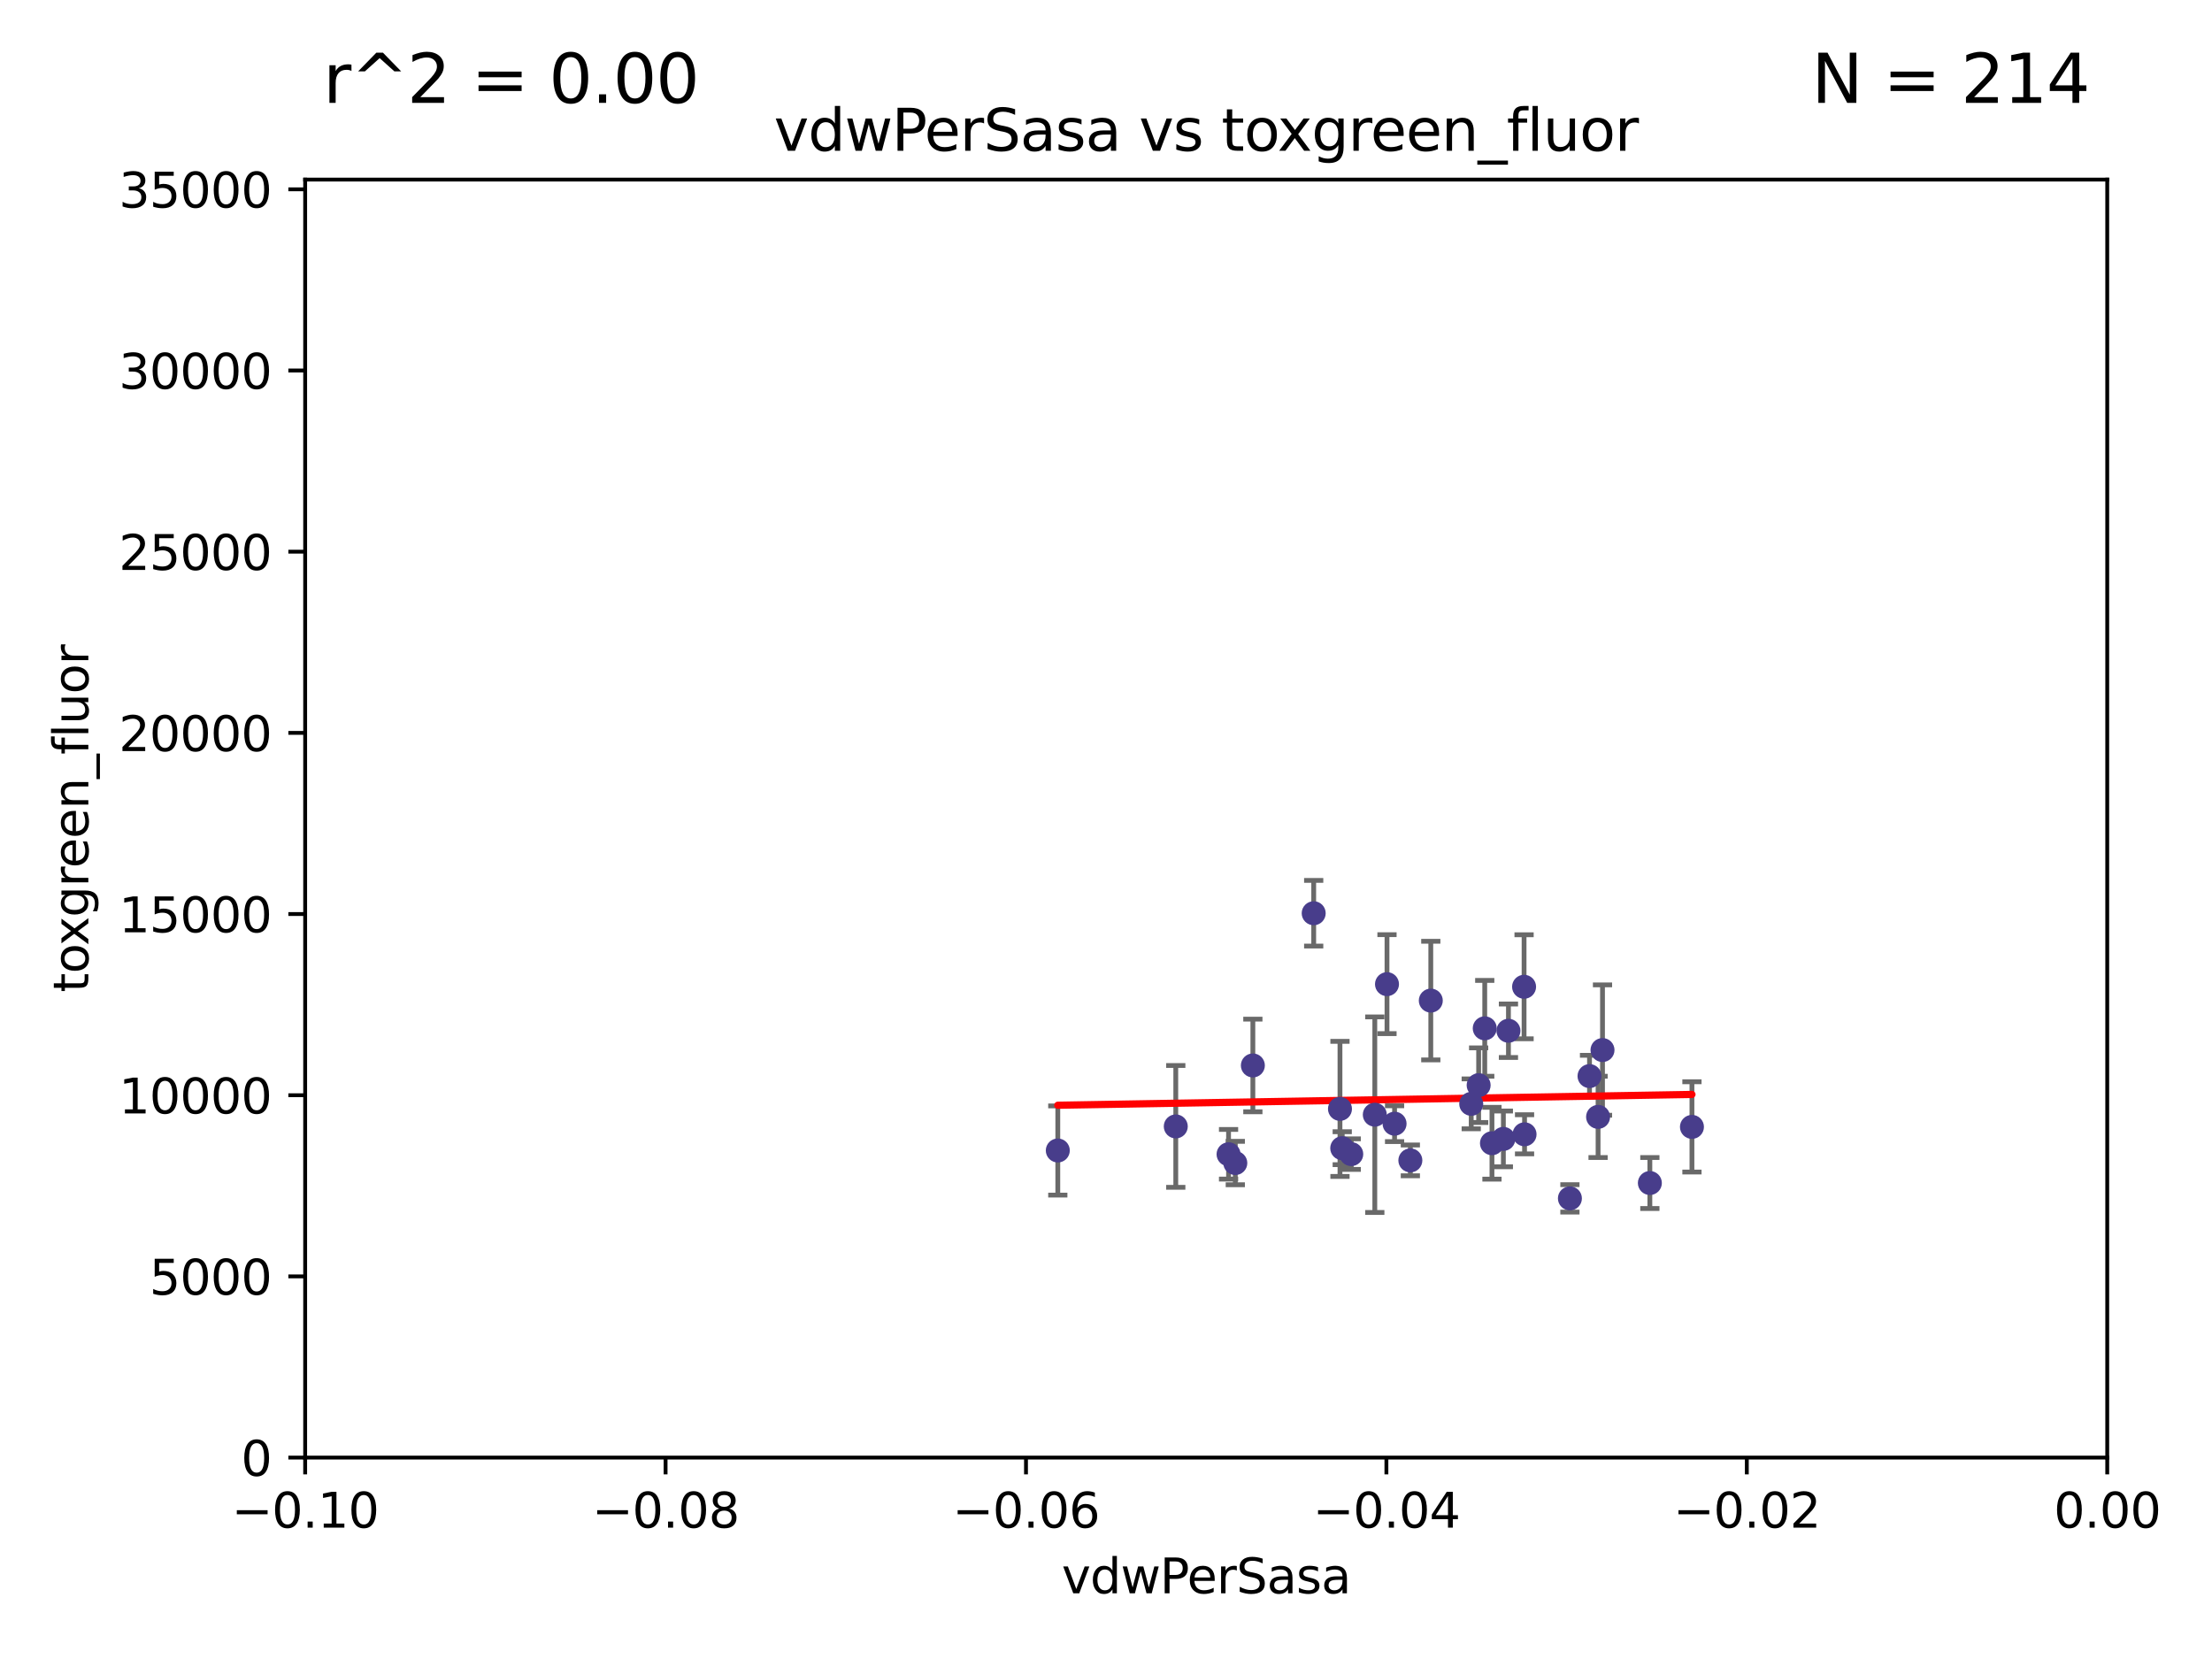 <?xml version="1.0" encoding="utf-8" standalone="no"?>
<!DOCTYPE svg PUBLIC "-//W3C//DTD SVG 1.1//EN"
  "http://www.w3.org/Graphics/SVG/1.1/DTD/svg11.dtd">
<svg xmlns:xlink="http://www.w3.org/1999/xlink" width="460.8pt" height="345.6pt" viewBox="0 0 460.8 345.6" xmlns="http://www.w3.org/2000/svg" version="1.1">
 <defs>
  <style type="text/css">*{stroke-linejoin: round; stroke-linecap: butt}</style>
 </defs>
 <g id="figure_1">
  <g id="patch_1">
   <path d="M 0 345.6 
L 460.8 345.6 
L 460.8 0 
L 0 0 
z
" style="fill: #ffffff"/>
  </g>
  <g id="axes_1">
   <g id="patch_2">
    <path d="M 63.571 303.64 
L 438.975 303.64 
L 438.975 37.411 
L 63.571 37.411 
z
" style="fill: #ffffff"/>
   </g>
   <g id="PathCollection_1">
    <defs>
     <path id="mfcc35a9b1b" d="M 0 1.118 
C 0.297 1.118 0.581 1 0.791 0.791 
C 1 0.581 1.118 0.297 1.118 0 
C 1.118 -0.297 1 -0.581 0.791 -0.791 
C 0.581 -1 0.297 -1.118 0 -1.118 
C -0.297 -1.118 -0.581 -1 -0.791 -0.791 
C -1 -0.581 -1.118 -0.297 -1.118 0 
C -1.118 0.297 -1 0.581 -0.791 0.791 
C -0.581 1 -0.297 1.118 0 1.118 
z
" style="stroke: #483d8b"/>
    </defs>
    <g clip-path="url(#pfa2d75b1cf)">
     <use xlink:href="#mfcc35a9b1b" x="255.931" y="240.453" style="fill: #483d8b; stroke: #483d8b"/>
     <use xlink:href="#mfcc35a9b1b" x="273.667" y="190.244" style="fill: #483d8b; stroke: #483d8b"/>
     <use xlink:href="#mfcc35a9b1b" x="314.237" y="214.727" style="fill: #483d8b; stroke: #483d8b"/>
     <use xlink:href="#mfcc35a9b1b" x="332.909" y="232.667" style="fill: #483d8b; stroke: #483d8b"/>
     <use xlink:href="#mfcc35a9b1b" x="309.299" y="214.218" style="fill: #483d8b; stroke: #483d8b"/>
     <use xlink:href="#mfcc35a9b1b" x="279.141" y="231.002" style="fill: #483d8b; stroke: #483d8b"/>
     <use xlink:href="#mfcc35a9b1b" x="313.18" y="237.253" style="fill: #483d8b; stroke: #483d8b"/>
     <use xlink:href="#mfcc35a9b1b" x="317.493" y="205.563" style="fill: #483d8b; stroke: #483d8b"/>
     <use xlink:href="#mfcc35a9b1b" x="290.515" y="234.086" style="fill: #483d8b; stroke: #483d8b"/>
     <use xlink:href="#mfcc35a9b1b" x="298.061" y="208.443" style="fill: #483d8b; stroke: #483d8b"/>
     <use xlink:href="#mfcc35a9b1b" x="343.696" y="246.444" style="fill: #483d8b; stroke: #483d8b"/>
     <use xlink:href="#mfcc35a9b1b" x="257.336" y="242.282" style="fill: #483d8b; stroke: #483d8b"/>
     <use xlink:href="#mfcc35a9b1b" x="333.831" y="218.744" style="fill: #483d8b; stroke: #483d8b"/>
     <use xlink:href="#mfcc35a9b1b" x="317.592" y="236.297" style="fill: #483d8b; stroke: #483d8b"/>
     <use xlink:href="#mfcc35a9b1b" x="279.611" y="239.188" style="fill: #483d8b; stroke: #483d8b"/>
     <use xlink:href="#mfcc35a9b1b" x="352.463" y="234.753" style="fill: #483d8b; stroke: #483d8b"/>
     <use xlink:href="#mfcc35a9b1b" x="331.126" y="224.171" style="fill: #483d8b; stroke: #483d8b"/>
     <use xlink:href="#mfcc35a9b1b" x="308.028" y="226.066" style="fill: #483d8b; stroke: #483d8b"/>
     <use xlink:href="#mfcc35a9b1b" x="281.49" y="240.422" style="fill: #483d8b; stroke: #483d8b"/>
     <use xlink:href="#mfcc35a9b1b" x="288.936" y="205.017" style="fill: #483d8b; stroke: #483d8b"/>
     <use xlink:href="#mfcc35a9b1b" x="310.802" y="238.155" style="fill: #483d8b; stroke: #483d8b"/>
     <use xlink:href="#mfcc35a9b1b" x="260.994" y="221.952" style="fill: #483d8b; stroke: #483d8b"/>
     <use xlink:href="#mfcc35a9b1b" x="306.484" y="229.951" style="fill: #483d8b; stroke: #483d8b"/>
     <use xlink:href="#mfcc35a9b1b" x="293.802" y="241.729" style="fill: #483d8b; stroke: #483d8b"/>
     <use xlink:href="#mfcc35a9b1b" x="244.936" y="234.653" style="fill: #483d8b; stroke: #483d8b"/>
     <use xlink:href="#mfcc35a9b1b" x="220.359" y="239.668" style="fill: #483d8b; stroke: #483d8b"/>
     <use xlink:href="#mfcc35a9b1b" x="327.041" y="249.644" style="fill: #483d8b; stroke: #483d8b"/>
     <use xlink:href="#mfcc35a9b1b" x="286.397" y="232.21" style="fill: #483d8b; stroke: #483d8b"/>
    </g>
   </g>
   <g id="matplotlib.axis_1">
    <g id="xtick_1">
     <g id="line2d_1">
      <defs>
       <path id="m7d00793ee4" d="M 0 0 
L 0 3.5 
" style="stroke: #000000; stroke-width: 0.8"/>
      </defs>
      <g>
       <use xlink:href="#m7d00793ee4" x="63.571" y="303.64" style="stroke: #000000; stroke-width: 0.8"/>
      </g>
     </g>
     <g id="text_1">
      <!-- −0.10 -->
      <g transform="translate(48.249 318.238)scale(0.1 -0.1)">
       <defs>
        <path id="DejaVuSans-2212" d="M 678 2272 
L 4684 2272 
L 4684 1741 
L 678 1741 
L 678 2272 
z
" transform="scale(0.016)"/>
        <path id="DejaVuSans-30" d="M 2034 4250 
Q 1547 4250 1301 3770 
Q 1056 3291 1056 2328 
Q 1056 1369 1301 889 
Q 1547 409 2034 409 
Q 2525 409 2770 889 
Q 3016 1369 3016 2328 
Q 3016 3291 2770 3770 
Q 2525 4250 2034 4250 
z
M 2034 4750 
Q 2819 4750 3233 4129 
Q 3647 3509 3647 2328 
Q 3647 1150 3233 529 
Q 2819 -91 2034 -91 
Q 1250 -91 836 529 
Q 422 1150 422 2328 
Q 422 3509 836 4129 
Q 1250 4750 2034 4750 
z
" transform="scale(0.016)"/>
        <path id="DejaVuSans-2e" d="M 684 794 
L 1344 794 
L 1344 0 
L 684 0 
L 684 794 
z
" transform="scale(0.016)"/>
        <path id="DejaVuSans-31" d="M 794 531 
L 1825 531 
L 1825 4091 
L 703 3866 
L 703 4441 
L 1819 4666 
L 2450 4666 
L 2450 531 
L 3481 531 
L 3481 0 
L 794 0 
L 794 531 
z
" transform="scale(0.016)"/>
       </defs>
       <use xlink:href="#DejaVuSans-2212"/>
       <use xlink:href="#DejaVuSans-30" x="83.789"/>
       <use xlink:href="#DejaVuSans-2e" x="147.412"/>
       <use xlink:href="#DejaVuSans-31" x="179.199"/>
       <use xlink:href="#DejaVuSans-30" x="242.822"/>
      </g>
     </g>
    </g>
    <g id="xtick_2">
     <g id="line2d_2">
      <g>
       <use xlink:href="#m7d00793ee4" x="138.652" y="303.64" style="stroke: #000000; stroke-width: 0.8"/>
      </g>
     </g>
     <g id="text_2">
      <!-- −0.08 -->
      <g transform="translate(123.329 318.238)scale(0.1 -0.1)">
       <defs>
        <path id="DejaVuSans-38" d="M 2034 2216 
Q 1584 2216 1326 1975 
Q 1069 1734 1069 1313 
Q 1069 891 1326 650 
Q 1584 409 2034 409 
Q 2484 409 2743 651 
Q 3003 894 3003 1313 
Q 3003 1734 2745 1975 
Q 2488 2216 2034 2216 
z
M 1403 2484 
Q 997 2584 770 2862 
Q 544 3141 544 3541 
Q 544 4100 942 4425 
Q 1341 4750 2034 4750 
Q 2731 4750 3128 4425 
Q 3525 4100 3525 3541 
Q 3525 3141 3298 2862 
Q 3072 2584 2669 2484 
Q 3125 2378 3379 2068 
Q 3634 1759 3634 1313 
Q 3634 634 3220 271 
Q 2806 -91 2034 -91 
Q 1263 -91 848 271 
Q 434 634 434 1313 
Q 434 1759 690 2068 
Q 947 2378 1403 2484 
z
M 1172 3481 
Q 1172 3119 1398 2916 
Q 1625 2713 2034 2713 
Q 2441 2713 2670 2916 
Q 2900 3119 2900 3481 
Q 2900 3844 2670 4047 
Q 2441 4250 2034 4250 
Q 1625 4250 1398 4047 
Q 1172 3844 1172 3481 
z
" transform="scale(0.016)"/>
       </defs>
       <use xlink:href="#DejaVuSans-2212"/>
       <use xlink:href="#DejaVuSans-30" x="83.789"/>
       <use xlink:href="#DejaVuSans-2e" x="147.412"/>
       <use xlink:href="#DejaVuSans-30" x="179.199"/>
       <use xlink:href="#DejaVuSans-38" x="242.822"/>
      </g>
     </g>
    </g>
    <g id="xtick_3">
     <g id="line2d_3">
      <g>
       <use xlink:href="#m7d00793ee4" x="213.733" y="303.64" style="stroke: #000000; stroke-width: 0.8"/>
      </g>
     </g>
     <g id="text_3">
      <!-- −0.06 -->
      <g transform="translate(198.41 318.238)scale(0.1 -0.1)">
       <defs>
        <path id="DejaVuSans-36" d="M 2113 2584 
Q 1688 2584 1439 2293 
Q 1191 2003 1191 1497 
Q 1191 994 1439 701 
Q 1688 409 2113 409 
Q 2538 409 2786 701 
Q 3034 994 3034 1497 
Q 3034 2003 2786 2293 
Q 2538 2584 2113 2584 
z
M 3366 4563 
L 3366 3988 
Q 3128 4100 2886 4159 
Q 2644 4219 2406 4219 
Q 1781 4219 1451 3797 
Q 1122 3375 1075 2522 
Q 1259 2794 1537 2939 
Q 1816 3084 2150 3084 
Q 2853 3084 3261 2657 
Q 3669 2231 3669 1497 
Q 3669 778 3244 343 
Q 2819 -91 2113 -91 
Q 1303 -91 875 529 
Q 447 1150 447 2328 
Q 447 3434 972 4092 
Q 1497 4750 2381 4750 
Q 2619 4750 2861 4703 
Q 3103 4656 3366 4563 
z
" transform="scale(0.016)"/>
       </defs>
       <use xlink:href="#DejaVuSans-2212"/>
       <use xlink:href="#DejaVuSans-30" x="83.789"/>
       <use xlink:href="#DejaVuSans-2e" x="147.412"/>
       <use xlink:href="#DejaVuSans-30" x="179.199"/>
       <use xlink:href="#DejaVuSans-36" x="242.822"/>
      </g>
     </g>
    </g>
    <g id="xtick_4">
     <g id="line2d_4">
      <g>
       <use xlink:href="#m7d00793ee4" x="288.813" y="303.64" style="stroke: #000000; stroke-width: 0.8"/>
      </g>
     </g>
     <g id="text_4">
      <!-- −0.04 -->
      <g transform="translate(273.491 318.238)scale(0.1 -0.1)">
       <defs>
        <path id="DejaVuSans-34" d="M 2419 4116 
L 825 1625 
L 2419 1625 
L 2419 4116 
z
M 2253 4666 
L 3047 4666 
L 3047 1625 
L 3713 1625 
L 3713 1100 
L 3047 1100 
L 3047 0 
L 2419 0 
L 2419 1100 
L 313 1100 
L 313 1709 
L 2253 4666 
z
" transform="scale(0.016)"/>
       </defs>
       <use xlink:href="#DejaVuSans-2212"/>
       <use xlink:href="#DejaVuSans-30" x="83.789"/>
       <use xlink:href="#DejaVuSans-2e" x="147.412"/>
       <use xlink:href="#DejaVuSans-30" x="179.199"/>
       <use xlink:href="#DejaVuSans-34" x="242.822"/>
      </g>
     </g>
    </g>
    <g id="xtick_5">
     <g id="line2d_5">
      <g>
       <use xlink:href="#m7d00793ee4" x="363.894" y="303.64" style="stroke: #000000; stroke-width: 0.8"/>
      </g>
     </g>
     <g id="text_5">
      <!-- −0.02 -->
      <g transform="translate(348.572 318.238)scale(0.1 -0.1)">
       <defs>
        <path id="DejaVuSans-32" d="M 1228 531 
L 3431 531 
L 3431 0 
L 469 0 
L 469 531 
Q 828 903 1448 1529 
Q 2069 2156 2228 2338 
Q 2531 2678 2651 2914 
Q 2772 3150 2772 3378 
Q 2772 3750 2511 3984 
Q 2250 4219 1831 4219 
Q 1534 4219 1204 4116 
Q 875 4013 500 3803 
L 500 4441 
Q 881 4594 1212 4672 
Q 1544 4750 1819 4750 
Q 2544 4750 2975 4387 
Q 3406 4025 3406 3419 
Q 3406 3131 3298 2873 
Q 3191 2616 2906 2266 
Q 2828 2175 2409 1742 
Q 1991 1309 1228 531 
z
" transform="scale(0.016)"/>
       </defs>
       <use xlink:href="#DejaVuSans-2212"/>
       <use xlink:href="#DejaVuSans-30" x="83.789"/>
       <use xlink:href="#DejaVuSans-2e" x="147.412"/>
       <use xlink:href="#DejaVuSans-30" x="179.199"/>
       <use xlink:href="#DejaVuSans-32" x="242.822"/>
      </g>
     </g>
    </g>
    <g id="xtick_6">
     <g id="line2d_6">
      <g>
       <use xlink:href="#m7d00793ee4" x="438.975" y="303.64" style="stroke: #000000; stroke-width: 0.8"/>
      </g>
     </g>
     <g id="text_6">
      <!-- 0.00 -->
      <g transform="translate(427.842 318.238)scale(0.1 -0.1)">
       <use xlink:href="#DejaVuSans-30"/>
       <use xlink:href="#DejaVuSans-2e" x="63.623"/>
       <use xlink:href="#DejaVuSans-30" x="95.41"/>
       <use xlink:href="#DejaVuSans-30" x="159.033"/>
      </g>
     </g>
    </g>
    <g id="text_7">
     <!-- vdwPerSasa -->
     <g transform="translate(221.178 331.917)scale(0.1 -0.1)">
      <defs>
       <path id="DejaVuSans-76" d="M 191 3500 
L 800 3500 
L 1894 563 
L 2988 3500 
L 3597 3500 
L 2284 0 
L 1503 0 
L 191 3500 
z
" transform="scale(0.016)"/>
       <path id="DejaVuSans-64" d="M 2906 2969 
L 2906 4863 
L 3481 4863 
L 3481 0 
L 2906 0 
L 2906 525 
Q 2725 213 2448 61 
Q 2172 -91 1784 -91 
Q 1150 -91 751 415 
Q 353 922 353 1747 
Q 353 2572 751 3078 
Q 1150 3584 1784 3584 
Q 2172 3584 2448 3432 
Q 2725 3281 2906 2969 
z
M 947 1747 
Q 947 1113 1208 752 
Q 1469 391 1925 391 
Q 2381 391 2643 752 
Q 2906 1113 2906 1747 
Q 2906 2381 2643 2742 
Q 2381 3103 1925 3103 
Q 1469 3103 1208 2742 
Q 947 2381 947 1747 
z
" transform="scale(0.016)"/>
       <path id="DejaVuSans-77" d="M 269 3500 
L 844 3500 
L 1563 769 
L 2278 3500 
L 2956 3500 
L 3675 769 
L 4391 3500 
L 4966 3500 
L 4050 0 
L 3372 0 
L 2619 2869 
L 1863 0 
L 1184 0 
L 269 3500 
z
" transform="scale(0.016)"/>
       <path id="DejaVuSans-50" d="M 1259 4147 
L 1259 2394 
L 2053 2394 
Q 2494 2394 2734 2622 
Q 2975 2850 2975 3272 
Q 2975 3691 2734 3919 
Q 2494 4147 2053 4147 
L 1259 4147 
z
M 628 4666 
L 2053 4666 
Q 2838 4666 3239 4311 
Q 3641 3956 3641 3272 
Q 3641 2581 3239 2228 
Q 2838 1875 2053 1875 
L 1259 1875 
L 1259 0 
L 628 0 
L 628 4666 
z
" transform="scale(0.016)"/>
       <path id="DejaVuSans-65" d="M 3597 1894 
L 3597 1613 
L 953 1613 
Q 991 1019 1311 708 
Q 1631 397 2203 397 
Q 2534 397 2845 478 
Q 3156 559 3463 722 
L 3463 178 
Q 3153 47 2828 -22 
Q 2503 -91 2169 -91 
Q 1331 -91 842 396 
Q 353 884 353 1716 
Q 353 2575 817 3079 
Q 1281 3584 2069 3584 
Q 2775 3584 3186 3129 
Q 3597 2675 3597 1894 
z
M 3022 2063 
Q 3016 2534 2758 2815 
Q 2500 3097 2075 3097 
Q 1594 3097 1305 2825 
Q 1016 2553 972 2059 
L 3022 2063 
z
" transform="scale(0.016)"/>
       <path id="DejaVuSans-72" d="M 2631 2963 
Q 2534 3019 2420 3045 
Q 2306 3072 2169 3072 
Q 1681 3072 1420 2755 
Q 1159 2438 1159 1844 
L 1159 0 
L 581 0 
L 581 3500 
L 1159 3500 
L 1159 2956 
Q 1341 3275 1631 3429 
Q 1922 3584 2338 3584 
Q 2397 3584 2469 3576 
Q 2541 3569 2628 3553 
L 2631 2963 
z
" transform="scale(0.016)"/>
       <path id="DejaVuSans-53" d="M 3425 4513 
L 3425 3897 
Q 3066 4069 2747 4153 
Q 2428 4238 2131 4238 
Q 1616 4238 1336 4038 
Q 1056 3838 1056 3469 
Q 1056 3159 1242 3001 
Q 1428 2844 1947 2747 
L 2328 2669 
Q 3034 2534 3370 2195 
Q 3706 1856 3706 1288 
Q 3706 609 3251 259 
Q 2797 -91 1919 -91 
Q 1588 -91 1214 -16 
Q 841 59 441 206 
L 441 856 
Q 825 641 1194 531 
Q 1563 422 1919 422 
Q 2459 422 2753 634 
Q 3047 847 3047 1241 
Q 3047 1584 2836 1778 
Q 2625 1972 2144 2069 
L 1759 2144 
Q 1053 2284 737 2584 
Q 422 2884 422 3419 
Q 422 4038 858 4394 
Q 1294 4750 2059 4750 
Q 2388 4750 2728 4690 
Q 3069 4631 3425 4513 
z
" transform="scale(0.016)"/>
       <path id="DejaVuSans-61" d="M 2194 1759 
Q 1497 1759 1228 1600 
Q 959 1441 959 1056 
Q 959 750 1161 570 
Q 1363 391 1709 391 
Q 2188 391 2477 730 
Q 2766 1069 2766 1631 
L 2766 1759 
L 2194 1759 
z
M 3341 1997 
L 3341 0 
L 2766 0 
L 2766 531 
Q 2569 213 2275 61 
Q 1981 -91 1556 -91 
Q 1019 -91 701 211 
Q 384 513 384 1019 
Q 384 1609 779 1909 
Q 1175 2209 1959 2209 
L 2766 2209 
L 2766 2266 
Q 2766 2663 2505 2880 
Q 2244 3097 1772 3097 
Q 1472 3097 1187 3025 
Q 903 2953 641 2809 
L 641 3341 
Q 956 3463 1253 3523 
Q 1550 3584 1831 3584 
Q 2591 3584 2966 3190 
Q 3341 2797 3341 1997 
z
" transform="scale(0.016)"/>
       <path id="DejaVuSans-73" d="M 2834 3397 
L 2834 2853 
Q 2591 2978 2328 3040 
Q 2066 3103 1784 3103 
Q 1356 3103 1142 2972 
Q 928 2841 928 2578 
Q 928 2378 1081 2264 
Q 1234 2150 1697 2047 
L 1894 2003 
Q 2506 1872 2764 1633 
Q 3022 1394 3022 966 
Q 3022 478 2636 193 
Q 2250 -91 1575 -91 
Q 1294 -91 989 -36 
Q 684 19 347 128 
L 347 722 
Q 666 556 975 473 
Q 1284 391 1588 391 
Q 1994 391 2212 530 
Q 2431 669 2431 922 
Q 2431 1156 2273 1281 
Q 2116 1406 1581 1522 
L 1381 1569 
Q 847 1681 609 1914 
Q 372 2147 372 2553 
Q 372 3047 722 3315 
Q 1072 3584 1716 3584 
Q 2034 3584 2315 3537 
Q 2597 3491 2834 3397 
z
" transform="scale(0.016)"/>
      </defs>
      <use xlink:href="#DejaVuSans-76"/>
      <use xlink:href="#DejaVuSans-64" x="59.18"/>
      <use xlink:href="#DejaVuSans-77" x="122.656"/>
      <use xlink:href="#DejaVuSans-50" x="204.443"/>
      <use xlink:href="#DejaVuSans-65" x="261.121"/>
      <use xlink:href="#DejaVuSans-72" x="322.645"/>
      <use xlink:href="#DejaVuSans-53" x="363.758"/>
      <use xlink:href="#DejaVuSans-61" x="427.234"/>
      <use xlink:href="#DejaVuSans-73" x="488.514"/>
      <use xlink:href="#DejaVuSans-61" x="540.613"/>
     </g>
    </g>
   </g>
   <g id="matplotlib.axis_2">
    <g id="ytick_1">
     <g id="line2d_7">
      <defs>
       <path id="mc192235c11" d="M 0 0 
L -3.5 0 
" style="stroke: #000000; stroke-width: 0.8"/>
      </defs>
      <g>
       <use xlink:href="#mc192235c11" x="63.571" y="303.64" style="stroke: #000000; stroke-width: 0.8"/>
      </g>
     </g>
     <g id="text_8">
      <!-- 0 -->
      <g transform="translate(50.209 307.439)scale(0.1 -0.1)">
       <use xlink:href="#DejaVuSans-30"/>
      </g>
     </g>
    </g>
    <g id="ytick_2">
     <g id="line2d_8">
      <g>
       <use xlink:href="#mc192235c11" x="63.571" y="265.897" style="stroke: #000000; stroke-width: 0.8"/>
      </g>
     </g>
     <g id="text_9">
      <!-- 5000 -->
      <g transform="translate(31.121 269.696)scale(0.1 -0.1)">
       <defs>
        <path id="DejaVuSans-35" d="M 691 4666 
L 3169 4666 
L 3169 4134 
L 1269 4134 
L 1269 2991 
Q 1406 3038 1543 3061 
Q 1681 3084 1819 3084 
Q 2600 3084 3056 2656 
Q 3513 2228 3513 1497 
Q 3513 744 3044 326 
Q 2575 -91 1722 -91 
Q 1428 -91 1123 -41 
Q 819 9 494 109 
L 494 744 
Q 775 591 1075 516 
Q 1375 441 1709 441 
Q 2250 441 2565 725 
Q 2881 1009 2881 1497 
Q 2881 1984 2565 2268 
Q 2250 2553 1709 2553 
Q 1456 2553 1204 2497 
Q 953 2441 691 2322 
L 691 4666 
z
" transform="scale(0.016)"/>
       </defs>
       <use xlink:href="#DejaVuSans-35"/>
       <use xlink:href="#DejaVuSans-30" x="63.623"/>
       <use xlink:href="#DejaVuSans-30" x="127.246"/>
       <use xlink:href="#DejaVuSans-30" x="190.869"/>
      </g>
     </g>
    </g>
    <g id="ytick_3">
     <g id="line2d_9">
      <g>
       <use xlink:href="#mc192235c11" x="63.571" y="228.154" style="stroke: #000000; stroke-width: 0.8"/>
      </g>
     </g>
     <g id="text_10">
      <!-- 10000 -->
      <g transform="translate(24.759 231.953)scale(0.1 -0.1)">
       <use xlink:href="#DejaVuSans-31"/>
       <use xlink:href="#DejaVuSans-30" x="63.623"/>
       <use xlink:href="#DejaVuSans-30" x="127.246"/>
       <use xlink:href="#DejaVuSans-30" x="190.869"/>
       <use xlink:href="#DejaVuSans-30" x="254.492"/>
      </g>
     </g>
    </g>
    <g id="ytick_4">
     <g id="line2d_10">
      <g>
       <use xlink:href="#mc192235c11" x="63.571" y="190.411" style="stroke: #000000; stroke-width: 0.8"/>
      </g>
     </g>
     <g id="text_11">
      <!-- 15000 -->
      <g transform="translate(24.759 194.21)scale(0.1 -0.1)">
       <use xlink:href="#DejaVuSans-31"/>
       <use xlink:href="#DejaVuSans-35" x="63.623"/>
       <use xlink:href="#DejaVuSans-30" x="127.246"/>
       <use xlink:href="#DejaVuSans-30" x="190.869"/>
       <use xlink:href="#DejaVuSans-30" x="254.492"/>
      </g>
     </g>
    </g>
    <g id="ytick_5">
     <g id="line2d_11">
      <g>
       <use xlink:href="#mc192235c11" x="63.571" y="152.668" style="stroke: #000000; stroke-width: 0.8"/>
      </g>
     </g>
     <g id="text_12">
      <!-- 20000 -->
      <g transform="translate(24.759 156.467)scale(0.1 -0.1)">
       <use xlink:href="#DejaVuSans-32"/>
       <use xlink:href="#DejaVuSans-30" x="63.623"/>
       <use xlink:href="#DejaVuSans-30" x="127.246"/>
       <use xlink:href="#DejaVuSans-30" x="190.869"/>
       <use xlink:href="#DejaVuSans-30" x="254.492"/>
      </g>
     </g>
    </g>
    <g id="ytick_6">
     <g id="line2d_12">
      <g>
       <use xlink:href="#mc192235c11" x="63.571" y="114.925" style="stroke: #000000; stroke-width: 0.8"/>
      </g>
     </g>
     <g id="text_13">
      <!-- 25000 -->
      <g transform="translate(24.759 118.724)scale(0.1 -0.1)">
       <use xlink:href="#DejaVuSans-32"/>
       <use xlink:href="#DejaVuSans-35" x="63.623"/>
       <use xlink:href="#DejaVuSans-30" x="127.246"/>
       <use xlink:href="#DejaVuSans-30" x="190.869"/>
       <use xlink:href="#DejaVuSans-30" x="254.492"/>
      </g>
     </g>
    </g>
    <g id="ytick_7">
     <g id="line2d_13">
      <g>
       <use xlink:href="#mc192235c11" x="63.571" y="77.181" style="stroke: #000000; stroke-width: 0.8"/>
      </g>
     </g>
     <g id="text_14">
      <!-- 30000 -->
      <g transform="translate(24.759 80.981)scale(0.1 -0.1)">
       <defs>
        <path id="DejaVuSans-33" d="M 2597 2516 
Q 3050 2419 3304 2112 
Q 3559 1806 3559 1356 
Q 3559 666 3084 287 
Q 2609 -91 1734 -91 
Q 1441 -91 1130 -33 
Q 819 25 488 141 
L 488 750 
Q 750 597 1062 519 
Q 1375 441 1716 441 
Q 2309 441 2620 675 
Q 2931 909 2931 1356 
Q 2931 1769 2642 2001 
Q 2353 2234 1838 2234 
L 1294 2234 
L 1294 2753 
L 1863 2753 
Q 2328 2753 2575 2939 
Q 2822 3125 2822 3475 
Q 2822 3834 2567 4026 
Q 2313 4219 1838 4219 
Q 1578 4219 1281 4162 
Q 984 4106 628 3988 
L 628 4550 
Q 988 4650 1302 4700 
Q 1616 4750 1894 4750 
Q 2613 4750 3031 4423 
Q 3450 4097 3450 3541 
Q 3450 3153 3228 2886 
Q 3006 2619 2597 2516 
z
" transform="scale(0.016)"/>
       </defs>
       <use xlink:href="#DejaVuSans-33"/>
       <use xlink:href="#DejaVuSans-30" x="63.623"/>
       <use xlink:href="#DejaVuSans-30" x="127.246"/>
       <use xlink:href="#DejaVuSans-30" x="190.869"/>
       <use xlink:href="#DejaVuSans-30" x="254.492"/>
      </g>
     </g>
    </g>
    <g id="ytick_8">
     <g id="line2d_14">
      <g>
       <use xlink:href="#mc192235c11" x="63.571" y="39.438" style="stroke: #000000; stroke-width: 0.8"/>
      </g>
     </g>
     <g id="text_15">
      <!-- 35000 -->
      <g transform="translate(24.759 43.238)scale(0.1 -0.1)">
       <use xlink:href="#DejaVuSans-33"/>
       <use xlink:href="#DejaVuSans-35" x="63.623"/>
       <use xlink:href="#DejaVuSans-30" x="127.246"/>
       <use xlink:href="#DejaVuSans-30" x="190.869"/>
       <use xlink:href="#DejaVuSans-30" x="254.492"/>
      </g>
     </g>
    </g>
    <g id="text_16">
     <!-- toxgreen_fluor -->
     <g transform="translate(18.401 206.72)rotate(-90)scale(0.1 -0.1)">
      <defs>
       <path id="DejaVuSans-74" d="M 1172 4494 
L 1172 3500 
L 2356 3500 
L 2356 3053 
L 1172 3053 
L 1172 1153 
Q 1172 725 1289 603 
Q 1406 481 1766 481 
L 2356 481 
L 2356 0 
L 1766 0 
Q 1100 0 847 248 
Q 594 497 594 1153 
L 594 3053 
L 172 3053 
L 172 3500 
L 594 3500 
L 594 4494 
L 1172 4494 
z
" transform="scale(0.016)"/>
       <path id="DejaVuSans-6f" d="M 1959 3097 
Q 1497 3097 1228 2736 
Q 959 2375 959 1747 
Q 959 1119 1226 758 
Q 1494 397 1959 397 
Q 2419 397 2687 759 
Q 2956 1122 2956 1747 
Q 2956 2369 2687 2733 
Q 2419 3097 1959 3097 
z
M 1959 3584 
Q 2709 3584 3137 3096 
Q 3566 2609 3566 1747 
Q 3566 888 3137 398 
Q 2709 -91 1959 -91 
Q 1206 -91 779 398 
Q 353 888 353 1747 
Q 353 2609 779 3096 
Q 1206 3584 1959 3584 
z
" transform="scale(0.016)"/>
       <path id="DejaVuSans-78" d="M 3513 3500 
L 2247 1797 
L 3578 0 
L 2900 0 
L 1881 1375 
L 863 0 
L 184 0 
L 1544 1831 
L 300 3500 
L 978 3500 
L 1906 2253 
L 2834 3500 
L 3513 3500 
z
" transform="scale(0.016)"/>
       <path id="DejaVuSans-67" d="M 2906 1791 
Q 2906 2416 2648 2759 
Q 2391 3103 1925 3103 
Q 1463 3103 1205 2759 
Q 947 2416 947 1791 
Q 947 1169 1205 825 
Q 1463 481 1925 481 
Q 2391 481 2648 825 
Q 2906 1169 2906 1791 
z
M 3481 434 
Q 3481 -459 3084 -895 
Q 2688 -1331 1869 -1331 
Q 1566 -1331 1297 -1286 
Q 1028 -1241 775 -1147 
L 775 -588 
Q 1028 -725 1275 -790 
Q 1522 -856 1778 -856 
Q 2344 -856 2625 -561 
Q 2906 -266 2906 331 
L 2906 616 
Q 2728 306 2450 153 
Q 2172 0 1784 0 
Q 1141 0 747 490 
Q 353 981 353 1791 
Q 353 2603 747 3093 
Q 1141 3584 1784 3584 
Q 2172 3584 2450 3431 
Q 2728 3278 2906 2969 
L 2906 3500 
L 3481 3500 
L 3481 434 
z
" transform="scale(0.016)"/>
       <path id="DejaVuSans-6e" d="M 3513 2113 
L 3513 0 
L 2938 0 
L 2938 2094 
Q 2938 2591 2744 2837 
Q 2550 3084 2163 3084 
Q 1697 3084 1428 2787 
Q 1159 2491 1159 1978 
L 1159 0 
L 581 0 
L 581 3500 
L 1159 3500 
L 1159 2956 
Q 1366 3272 1645 3428 
Q 1925 3584 2291 3584 
Q 2894 3584 3203 3211 
Q 3513 2838 3513 2113 
z
" transform="scale(0.016)"/>
       <path id="DejaVuSans-5f" d="M 3263 -1063 
L 3263 -1509 
L -63 -1509 
L -63 -1063 
L 3263 -1063 
z
" transform="scale(0.016)"/>
       <path id="DejaVuSans-66" d="M 2375 4863 
L 2375 4384 
L 1825 4384 
Q 1516 4384 1395 4259 
Q 1275 4134 1275 3809 
L 1275 3500 
L 2222 3500 
L 2222 3053 
L 1275 3053 
L 1275 0 
L 697 0 
L 697 3053 
L 147 3053 
L 147 3500 
L 697 3500 
L 697 3744 
Q 697 4328 969 4595 
Q 1241 4863 1831 4863 
L 2375 4863 
z
" transform="scale(0.016)"/>
       <path id="DejaVuSans-6c" d="M 603 4863 
L 1178 4863 
L 1178 0 
L 603 0 
L 603 4863 
z
" transform="scale(0.016)"/>
       <path id="DejaVuSans-75" d="M 544 1381 
L 544 3500 
L 1119 3500 
L 1119 1403 
Q 1119 906 1312 657 
Q 1506 409 1894 409 
Q 2359 409 2629 706 
Q 2900 1003 2900 1516 
L 2900 3500 
L 3475 3500 
L 3475 0 
L 2900 0 
L 2900 538 
Q 2691 219 2414 64 
Q 2138 -91 1772 -91 
Q 1169 -91 856 284 
Q 544 659 544 1381 
z
M 1991 3584 
L 1991 3584 
z
" transform="scale(0.016)"/>
      </defs>
      <use xlink:href="#DejaVuSans-74"/>
      <use xlink:href="#DejaVuSans-6f" x="39.209"/>
      <use xlink:href="#DejaVuSans-78" x="97.266"/>
      <use xlink:href="#DejaVuSans-67" x="156.445"/>
      <use xlink:href="#DejaVuSans-72" x="219.922"/>
      <use xlink:href="#DejaVuSans-65" x="258.785"/>
      <use xlink:href="#DejaVuSans-65" x="320.309"/>
      <use xlink:href="#DejaVuSans-6e" x="381.832"/>
      <use xlink:href="#DejaVuSans-5f" x="445.211"/>
      <use xlink:href="#DejaVuSans-66" x="495.211"/>
      <use xlink:href="#DejaVuSans-6c" x="530.416"/>
      <use xlink:href="#DejaVuSans-75" x="558.199"/>
      <use xlink:href="#DejaVuSans-6f" x="621.578"/>
      <use xlink:href="#DejaVuSans-72" x="682.76"/>
     </g>
    </g>
   </g>
   <g id="LineCollection_1">
    <path d="M 255.931 245.626 
L 255.931 235.281 
" clip-path="url(#pfa2d75b1cf)" style="fill: none; stroke: #696969"/>
    <path d="M 273.667 197.084 
L 273.667 183.404 
" clip-path="url(#pfa2d75b1cf)" style="fill: none; stroke: #696969"/>
    <path d="M 314.237 220.297 
L 314.237 209.156 
" clip-path="url(#pfa2d75b1cf)" style="fill: none; stroke: #696969"/>
    <path d="M 332.909 241.133 
L 332.909 224.202 
" clip-path="url(#pfa2d75b1cf)" style="fill: none; stroke: #696969"/>
    <path d="M 309.299 224.199 
L 309.299 204.238 
" clip-path="url(#pfa2d75b1cf)" style="fill: none; stroke: #696969"/>
    <path d="M 279.141 245.072 
L 279.141 216.932 
" clip-path="url(#pfa2d75b1cf)" style="fill: none; stroke: #696969"/>
    <path d="M 313.18 243.059 
L 313.18 231.446 
" clip-path="url(#pfa2d75b1cf)" style="fill: none; stroke: #696969"/>
    <path d="M 317.493 216.397 
L 317.493 194.729 
" clip-path="url(#pfa2d75b1cf)" style="fill: none; stroke: #696969"/>
    <path d="M 290.515 237.817 
L 290.515 230.356 
" clip-path="url(#pfa2d75b1cf)" style="fill: none; stroke: #696969"/>
    <path d="M 298.061 220.796 
L 298.061 196.09 
" clip-path="url(#pfa2d75b1cf)" style="fill: none; stroke: #696969"/>
    <path d="M 343.696 251.757 
L 343.696 241.132 
" clip-path="url(#pfa2d75b1cf)" style="fill: none; stroke: #696969"/>
    <path d="M 257.336 246.804 
L 257.336 237.76 
" clip-path="url(#pfa2d75b1cf)" style="fill: none; stroke: #696969"/>
    <path d="M 333.831 232.323 
L 333.831 205.165 
" clip-path="url(#pfa2d75b1cf)" style="fill: none; stroke: #696969"/>
    <path d="M 317.592 240.375 
L 317.592 232.22 
" clip-path="url(#pfa2d75b1cf)" style="fill: none; stroke: #696969"/>
    <path d="M 279.611 242.617 
L 279.611 235.758 
" clip-path="url(#pfa2d75b1cf)" style="fill: none; stroke: #696969"/>
    <path d="M 352.463 244.157 
L 352.463 225.349 
" clip-path="url(#pfa2d75b1cf)" style="fill: none; stroke: #696969"/>
    <path d="M 331.126 228.505 
L 331.126 219.838 
" clip-path="url(#pfa2d75b1cf)" style="fill: none; stroke: #696969"/>
    <path d="M 308.028 233.841 
L 308.028 218.291 
" clip-path="url(#pfa2d75b1cf)" style="fill: none; stroke: #696969"/>
    <path d="M 281.49 243.608 
L 281.49 237.237 
" clip-path="url(#pfa2d75b1cf)" style="fill: none; stroke: #696969"/>
    <path d="M 288.936 215.323 
L 288.936 194.711 
" clip-path="url(#pfa2d75b1cf)" style="fill: none; stroke: #696969"/>
    <path d="M 310.802 245.638 
L 310.802 230.673 
" clip-path="url(#pfa2d75b1cf)" style="fill: none; stroke: #696969"/>
    <path d="M 260.994 231.603 
L 260.994 212.302 
" clip-path="url(#pfa2d75b1cf)" style="fill: none; stroke: #696969"/>
    <path d="M 306.484 235.151 
L 306.484 224.751 
" clip-path="url(#pfa2d75b1cf)" style="fill: none; stroke: #696969"/>
    <path d="M 293.802 244.936 
L 293.802 238.522 
" clip-path="url(#pfa2d75b1cf)" style="fill: none; stroke: #696969"/>
    <path d="M 244.936 247.341 
L 244.936 221.966 
" clip-path="url(#pfa2d75b1cf)" style="fill: none; stroke: #696969"/>
    <path d="M 220.359 248.957 
L 220.359 230.379 
" clip-path="url(#pfa2d75b1cf)" style="fill: none; stroke: #696969"/>
    <path d="M 327.041 252.498 
L 327.041 246.79 
" clip-path="url(#pfa2d75b1cf)" style="fill: none; stroke: #696969"/>
    <path d="M 286.397 252.581 
L 286.397 211.839 
" clip-path="url(#pfa2d75b1cf)" style="fill: none; stroke: #696969"/>
   </g>
   <g id="line2d_15">
    <defs>
     <path id="m3418be2757" d="M 2 0 
L -2 -0 
" style="stroke: #696969"/>
    </defs>
    <g clip-path="url(#pfa2d75b1cf)">
     <use xlink:href="#m3418be2757" x="255.931" y="245.626" style="fill: #696969; stroke: #696969"/>
     <use xlink:href="#m3418be2757" x="273.667" y="197.084" style="fill: #696969; stroke: #696969"/>
     <use xlink:href="#m3418be2757" x="314.237" y="220.297" style="fill: #696969; stroke: #696969"/>
     <use xlink:href="#m3418be2757" x="332.909" y="241.133" style="fill: #696969; stroke: #696969"/>
     <use xlink:href="#m3418be2757" x="309.299" y="224.199" style="fill: #696969; stroke: #696969"/>
     <use xlink:href="#m3418be2757" x="279.141" y="245.072" style="fill: #696969; stroke: #696969"/>
     <use xlink:href="#m3418be2757" x="313.18" y="243.059" style="fill: #696969; stroke: #696969"/>
     <use xlink:href="#m3418be2757" x="317.493" y="216.397" style="fill: #696969; stroke: #696969"/>
     <use xlink:href="#m3418be2757" x="290.515" y="237.817" style="fill: #696969; stroke: #696969"/>
     <use xlink:href="#m3418be2757" x="298.061" y="220.796" style="fill: #696969; stroke: #696969"/>
     <use xlink:href="#m3418be2757" x="343.696" y="251.757" style="fill: #696969; stroke: #696969"/>
     <use xlink:href="#m3418be2757" x="257.336" y="246.804" style="fill: #696969; stroke: #696969"/>
     <use xlink:href="#m3418be2757" x="333.831" y="232.323" style="fill: #696969; stroke: #696969"/>
     <use xlink:href="#m3418be2757" x="317.592" y="240.375" style="fill: #696969; stroke: #696969"/>
     <use xlink:href="#m3418be2757" x="279.611" y="242.617" style="fill: #696969; stroke: #696969"/>
     <use xlink:href="#m3418be2757" x="352.463" y="244.157" style="fill: #696969; stroke: #696969"/>
     <use xlink:href="#m3418be2757" x="331.126" y="228.505" style="fill: #696969; stroke: #696969"/>
     <use xlink:href="#m3418be2757" x="308.028" y="233.841" style="fill: #696969; stroke: #696969"/>
     <use xlink:href="#m3418be2757" x="281.49" y="243.608" style="fill: #696969; stroke: #696969"/>
     <use xlink:href="#m3418be2757" x="288.936" y="215.323" style="fill: #696969; stroke: #696969"/>
     <use xlink:href="#m3418be2757" x="310.802" y="245.638" style="fill: #696969; stroke: #696969"/>
     <use xlink:href="#m3418be2757" x="260.994" y="231.603" style="fill: #696969; stroke: #696969"/>
     <use xlink:href="#m3418be2757" x="306.484" y="235.151" style="fill: #696969; stroke: #696969"/>
     <use xlink:href="#m3418be2757" x="293.802" y="244.936" style="fill: #696969; stroke: #696969"/>
     <use xlink:href="#m3418be2757" x="244.936" y="247.341" style="fill: #696969; stroke: #696969"/>
     <use xlink:href="#m3418be2757" x="220.359" y="248.957" style="fill: #696969; stroke: #696969"/>
     <use xlink:href="#m3418be2757" x="327.041" y="252.498" style="fill: #696969; stroke: #696969"/>
     <use xlink:href="#m3418be2757" x="286.397" y="252.581" style="fill: #696969; stroke: #696969"/>
    </g>
   </g>
   <g id="line2d_16">
    <g clip-path="url(#pfa2d75b1cf)">
     <use xlink:href="#m3418be2757" x="255.931" y="235.281" style="fill: #696969; stroke: #696969"/>
     <use xlink:href="#m3418be2757" x="273.667" y="183.404" style="fill: #696969; stroke: #696969"/>
     <use xlink:href="#m3418be2757" x="314.237" y="209.156" style="fill: #696969; stroke: #696969"/>
     <use xlink:href="#m3418be2757" x="332.909" y="224.202" style="fill: #696969; stroke: #696969"/>
     <use xlink:href="#m3418be2757" x="309.299" y="204.238" style="fill: #696969; stroke: #696969"/>
     <use xlink:href="#m3418be2757" x="279.141" y="216.932" style="fill: #696969; stroke: #696969"/>
     <use xlink:href="#m3418be2757" x="313.18" y="231.446" style="fill: #696969; stroke: #696969"/>
     <use xlink:href="#m3418be2757" x="317.493" y="194.729" style="fill: #696969; stroke: #696969"/>
     <use xlink:href="#m3418be2757" x="290.515" y="230.356" style="fill: #696969; stroke: #696969"/>
     <use xlink:href="#m3418be2757" x="298.061" y="196.09" style="fill: #696969; stroke: #696969"/>
     <use xlink:href="#m3418be2757" x="343.696" y="241.132" style="fill: #696969; stroke: #696969"/>
     <use xlink:href="#m3418be2757" x="257.336" y="237.76" style="fill: #696969; stroke: #696969"/>
     <use xlink:href="#m3418be2757" x="333.831" y="205.165" style="fill: #696969; stroke: #696969"/>
     <use xlink:href="#m3418be2757" x="317.592" y="232.22" style="fill: #696969; stroke: #696969"/>
     <use xlink:href="#m3418be2757" x="279.611" y="235.758" style="fill: #696969; stroke: #696969"/>
     <use xlink:href="#m3418be2757" x="352.463" y="225.349" style="fill: #696969; stroke: #696969"/>
     <use xlink:href="#m3418be2757" x="331.126" y="219.838" style="fill: #696969; stroke: #696969"/>
     <use xlink:href="#m3418be2757" x="308.028" y="218.291" style="fill: #696969; stroke: #696969"/>
     <use xlink:href="#m3418be2757" x="281.49" y="237.237" style="fill: #696969; stroke: #696969"/>
     <use xlink:href="#m3418be2757" x="288.936" y="194.711" style="fill: #696969; stroke: #696969"/>
     <use xlink:href="#m3418be2757" x="310.802" y="230.673" style="fill: #696969; stroke: #696969"/>
     <use xlink:href="#m3418be2757" x="260.994" y="212.302" style="fill: #696969; stroke: #696969"/>
     <use xlink:href="#m3418be2757" x="306.484" y="224.751" style="fill: #696969; stroke: #696969"/>
     <use xlink:href="#m3418be2757" x="293.802" y="238.522" style="fill: #696969; stroke: #696969"/>
     <use xlink:href="#m3418be2757" x="244.936" y="221.966" style="fill: #696969; stroke: #696969"/>
     <use xlink:href="#m3418be2757" x="220.359" y="230.379" style="fill: #696969; stroke: #696969"/>
     <use xlink:href="#m3418be2757" x="327.041" y="246.79" style="fill: #696969; stroke: #696969"/>
     <use xlink:href="#m3418be2757" x="286.397" y="211.839" style="fill: #696969; stroke: #696969"/>
    </g>
   </g>
   <g id="line2d_17">
    <path d="M 255.931 229.636 
L 273.667 229.334 
L 314.237 228.643 
L 332.909 228.325 
L 309.299 228.727 
L 279.141 229.241 
L 313.18 228.661 
L 317.493 228.588 
L 290.515 229.047 
L 298.061 228.919 
L 343.696 228.142 
L 257.336 229.612 
L 333.831 228.31 
L 317.592 228.586 
L 279.611 229.233 
L 352.463 227.992 
L 331.126 228.356 
L 308.028 228.749 
L 281.49 229.201 
L 288.936 229.074 
L 310.802 228.702 
L 260.994 229.55 
L 306.484 228.775 
L 293.802 228.991 
L 244.936 229.823 
L 220.359 230.242 
L 327.041 228.425 
L 286.397 229.117 
" clip-path="url(#pfa2d75b1cf)" style="fill: none; stroke: #ff0000; stroke-width: 1.5; stroke-linecap: square"/>
   </g>
   <g id="line2d_18">
    <defs>
     <path id="mc0de43b5f6" d="M 0 2 
C 0.53 2 1.039 1.789 1.414 1.414 
C 1.789 1.039 2 0.53 2 0 
C 2 -0.53 1.789 -1.039 1.414 -1.414 
C 1.039 -1.789 0.53 -2 0 -2 
C -0.53 -2 -1.039 -1.789 -1.414 -1.414 
C -1.789 -1.039 -2 -0.53 -2 0 
C -2 0.53 -1.789 1.039 -1.414 1.414 
C -1.039 1.789 -0.53 2 0 2 
z
" style="stroke: #483d8b"/>
    </defs>
    <g clip-path="url(#pfa2d75b1cf)">
     <use xlink:href="#mc0de43b5f6" x="255.931" y="240.453" style="fill: #483d8b; stroke: #483d8b"/>
     <use xlink:href="#mc0de43b5f6" x="273.667" y="190.244" style="fill: #483d8b; stroke: #483d8b"/>
     <use xlink:href="#mc0de43b5f6" x="314.237" y="214.727" style="fill: #483d8b; stroke: #483d8b"/>
     <use xlink:href="#mc0de43b5f6" x="332.909" y="232.667" style="fill: #483d8b; stroke: #483d8b"/>
     <use xlink:href="#mc0de43b5f6" x="309.299" y="214.218" style="fill: #483d8b; stroke: #483d8b"/>
     <use xlink:href="#mc0de43b5f6" x="279.141" y="231.002" style="fill: #483d8b; stroke: #483d8b"/>
     <use xlink:href="#mc0de43b5f6" x="313.18" y="237.253" style="fill: #483d8b; stroke: #483d8b"/>
     <use xlink:href="#mc0de43b5f6" x="317.493" y="205.563" style="fill: #483d8b; stroke: #483d8b"/>
     <use xlink:href="#mc0de43b5f6" x="290.515" y="234.086" style="fill: #483d8b; stroke: #483d8b"/>
     <use xlink:href="#mc0de43b5f6" x="298.061" y="208.443" style="fill: #483d8b; stroke: #483d8b"/>
     <use xlink:href="#mc0de43b5f6" x="343.696" y="246.444" style="fill: #483d8b; stroke: #483d8b"/>
     <use xlink:href="#mc0de43b5f6" x="257.336" y="242.282" style="fill: #483d8b; stroke: #483d8b"/>
     <use xlink:href="#mc0de43b5f6" x="333.831" y="218.744" style="fill: #483d8b; stroke: #483d8b"/>
     <use xlink:href="#mc0de43b5f6" x="317.592" y="236.297" style="fill: #483d8b; stroke: #483d8b"/>
     <use xlink:href="#mc0de43b5f6" x="279.611" y="239.188" style="fill: #483d8b; stroke: #483d8b"/>
     <use xlink:href="#mc0de43b5f6" x="352.463" y="234.753" style="fill: #483d8b; stroke: #483d8b"/>
     <use xlink:href="#mc0de43b5f6" x="331.126" y="224.171" style="fill: #483d8b; stroke: #483d8b"/>
     <use xlink:href="#mc0de43b5f6" x="308.028" y="226.066" style="fill: #483d8b; stroke: #483d8b"/>
     <use xlink:href="#mc0de43b5f6" x="281.49" y="240.422" style="fill: #483d8b; stroke: #483d8b"/>
     <use xlink:href="#mc0de43b5f6" x="288.936" y="205.017" style="fill: #483d8b; stroke: #483d8b"/>
     <use xlink:href="#mc0de43b5f6" x="310.802" y="238.155" style="fill: #483d8b; stroke: #483d8b"/>
     <use xlink:href="#mc0de43b5f6" x="260.994" y="221.952" style="fill: #483d8b; stroke: #483d8b"/>
     <use xlink:href="#mc0de43b5f6" x="306.484" y="229.951" style="fill: #483d8b; stroke: #483d8b"/>
     <use xlink:href="#mc0de43b5f6" x="293.802" y="241.729" style="fill: #483d8b; stroke: #483d8b"/>
     <use xlink:href="#mc0de43b5f6" x="244.936" y="234.653" style="fill: #483d8b; stroke: #483d8b"/>
     <use xlink:href="#mc0de43b5f6" x="220.359" y="239.668" style="fill: #483d8b; stroke: #483d8b"/>
     <use xlink:href="#mc0de43b5f6" x="327.041" y="249.644" style="fill: #483d8b; stroke: #483d8b"/>
     <use xlink:href="#mc0de43b5f6" x="286.397" y="232.21" style="fill: #483d8b; stroke: #483d8b"/>
    </g>
   </g>
   <g id="patch_3">
    <path d="M 63.571 303.64 
L 63.571 37.411 
" style="fill: none; stroke: #000000; stroke-width: 0.8; stroke-linejoin: miter; stroke-linecap: square"/>
   </g>
   <g id="patch_4">
    <path d="M 438.975 303.64 
L 438.975 37.411 
" style="fill: none; stroke: #000000; stroke-width: 0.8; stroke-linejoin: miter; stroke-linecap: square"/>
   </g>
   <g id="patch_5">
    <path d="M 63.571 303.64 
L 438.975 303.64 
" style="fill: none; stroke: #000000; stroke-width: 0.8; stroke-linejoin: miter; stroke-linecap: square"/>
   </g>
   <g id="patch_6">
    <path d="M 63.571 37.411 
L 438.975 37.411 
" style="fill: none; stroke: #000000; stroke-width: 0.8; stroke-linejoin: miter; stroke-linecap: square"/>
   </g>
   <g id="text_17">
    <!-- N = 214 -->
    <g transform="translate(377.394 21.426)scale(0.14 -0.14)">
     <defs>
      <path id="DejaVuSans-4e" d="M 628 4666 
L 1478 4666 
L 3547 763 
L 3547 4666 
L 4159 4666 
L 4159 0 
L 3309 0 
L 1241 3903 
L 1241 0 
L 628 0 
L 628 4666 
z
" transform="scale(0.016)"/>
      <path id="DejaVuSans-20" transform="scale(0.016)"/>
      <path id="DejaVuSans-3d" d="M 678 2906 
L 4684 2906 
L 4684 2381 
L 678 2381 
L 678 2906 
z
M 678 1631 
L 4684 1631 
L 4684 1100 
L 678 1100 
L 678 1631 
z
" transform="scale(0.016)"/>
     </defs>
     <use xlink:href="#DejaVuSans-4e"/>
     <use xlink:href="#DejaVuSans-20" x="74.805"/>
     <use xlink:href="#DejaVuSans-3d" x="106.592"/>
     <use xlink:href="#DejaVuSans-20" x="190.381"/>
     <use xlink:href="#DejaVuSans-32" x="222.168"/>
     <use xlink:href="#DejaVuSans-31" x="285.791"/>
     <use xlink:href="#DejaVuSans-34" x="349.414"/>
    </g>
   </g>
   <g id="text_18">
    <!-- r^2 = 0.00 -->
    <g transform="translate(67.325 21.426)scale(0.14 -0.14)">
     <defs>
      <path id="DejaVuSans-5e" d="M 2988 4666 
L 4684 2925 
L 4056 2925 
L 2681 4159 
L 1306 2925 
L 678 2925 
L 2375 4666 
L 2988 4666 
z
" transform="scale(0.016)"/>
     </defs>
     <use xlink:href="#DejaVuSans-72"/>
     <use xlink:href="#DejaVuSans-5e" x="41.113"/>
     <use xlink:href="#DejaVuSans-32" x="124.902"/>
     <use xlink:href="#DejaVuSans-20" x="188.525"/>
     <use xlink:href="#DejaVuSans-3d" x="220.312"/>
     <use xlink:href="#DejaVuSans-20" x="304.102"/>
     <use xlink:href="#DejaVuSans-30" x="335.889"/>
     <use xlink:href="#DejaVuSans-2e" x="399.512"/>
     <use xlink:href="#DejaVuSans-30" x="431.299"/>
     <use xlink:href="#DejaVuSans-30" x="494.922"/>
    </g>
   </g>
   <g id="text_19">
    <!-- vdwPerSasa vs toxgreen_fluor -->
    <g transform="translate(161.235 31.411)scale(0.12 -0.12)">
     <use xlink:href="#DejaVuSans-76"/>
     <use xlink:href="#DejaVuSans-64" x="59.18"/>
     <use xlink:href="#DejaVuSans-77" x="122.656"/>
     <use xlink:href="#DejaVuSans-50" x="204.443"/>
     <use xlink:href="#DejaVuSans-65" x="261.121"/>
     <use xlink:href="#DejaVuSans-72" x="322.645"/>
     <use xlink:href="#DejaVuSans-53" x="363.758"/>
     <use xlink:href="#DejaVuSans-61" x="427.234"/>
     <use xlink:href="#DejaVuSans-73" x="488.514"/>
     <use xlink:href="#DejaVuSans-61" x="540.613"/>
     <use xlink:href="#DejaVuSans-20" x="601.893"/>
     <use xlink:href="#DejaVuSans-76" x="633.68"/>
     <use xlink:href="#DejaVuSans-73" x="692.859"/>
     <use xlink:href="#DejaVuSans-20" x="744.959"/>
     <use xlink:href="#DejaVuSans-74" x="776.746"/>
     <use xlink:href="#DejaVuSans-6f" x="815.955"/>
     <use xlink:href="#DejaVuSans-78" x="874.012"/>
     <use xlink:href="#DejaVuSans-67" x="933.191"/>
     <use xlink:href="#DejaVuSans-72" x="996.668"/>
     <use xlink:href="#DejaVuSans-65" x="1035.531"/>
     <use xlink:href="#DejaVuSans-65" x="1097.055"/>
     <use xlink:href="#DejaVuSans-6e" x="1158.578"/>
     <use xlink:href="#DejaVuSans-5f" x="1221.957"/>
     <use xlink:href="#DejaVuSans-66" x="1271.957"/>
     <use xlink:href="#DejaVuSans-6c" x="1307.162"/>
     <use xlink:href="#DejaVuSans-75" x="1334.945"/>
     <use xlink:href="#DejaVuSans-6f" x="1398.324"/>
     <use xlink:href="#DejaVuSans-72" x="1459.506"/>
    </g>
   </g>
  </g>
 </g>
 <defs>
  <clipPath id="pfa2d75b1cf">
   <rect x="63.571" y="37.411" width="375.404" height="266.229"/>
  </clipPath>
 </defs>
</svg>
